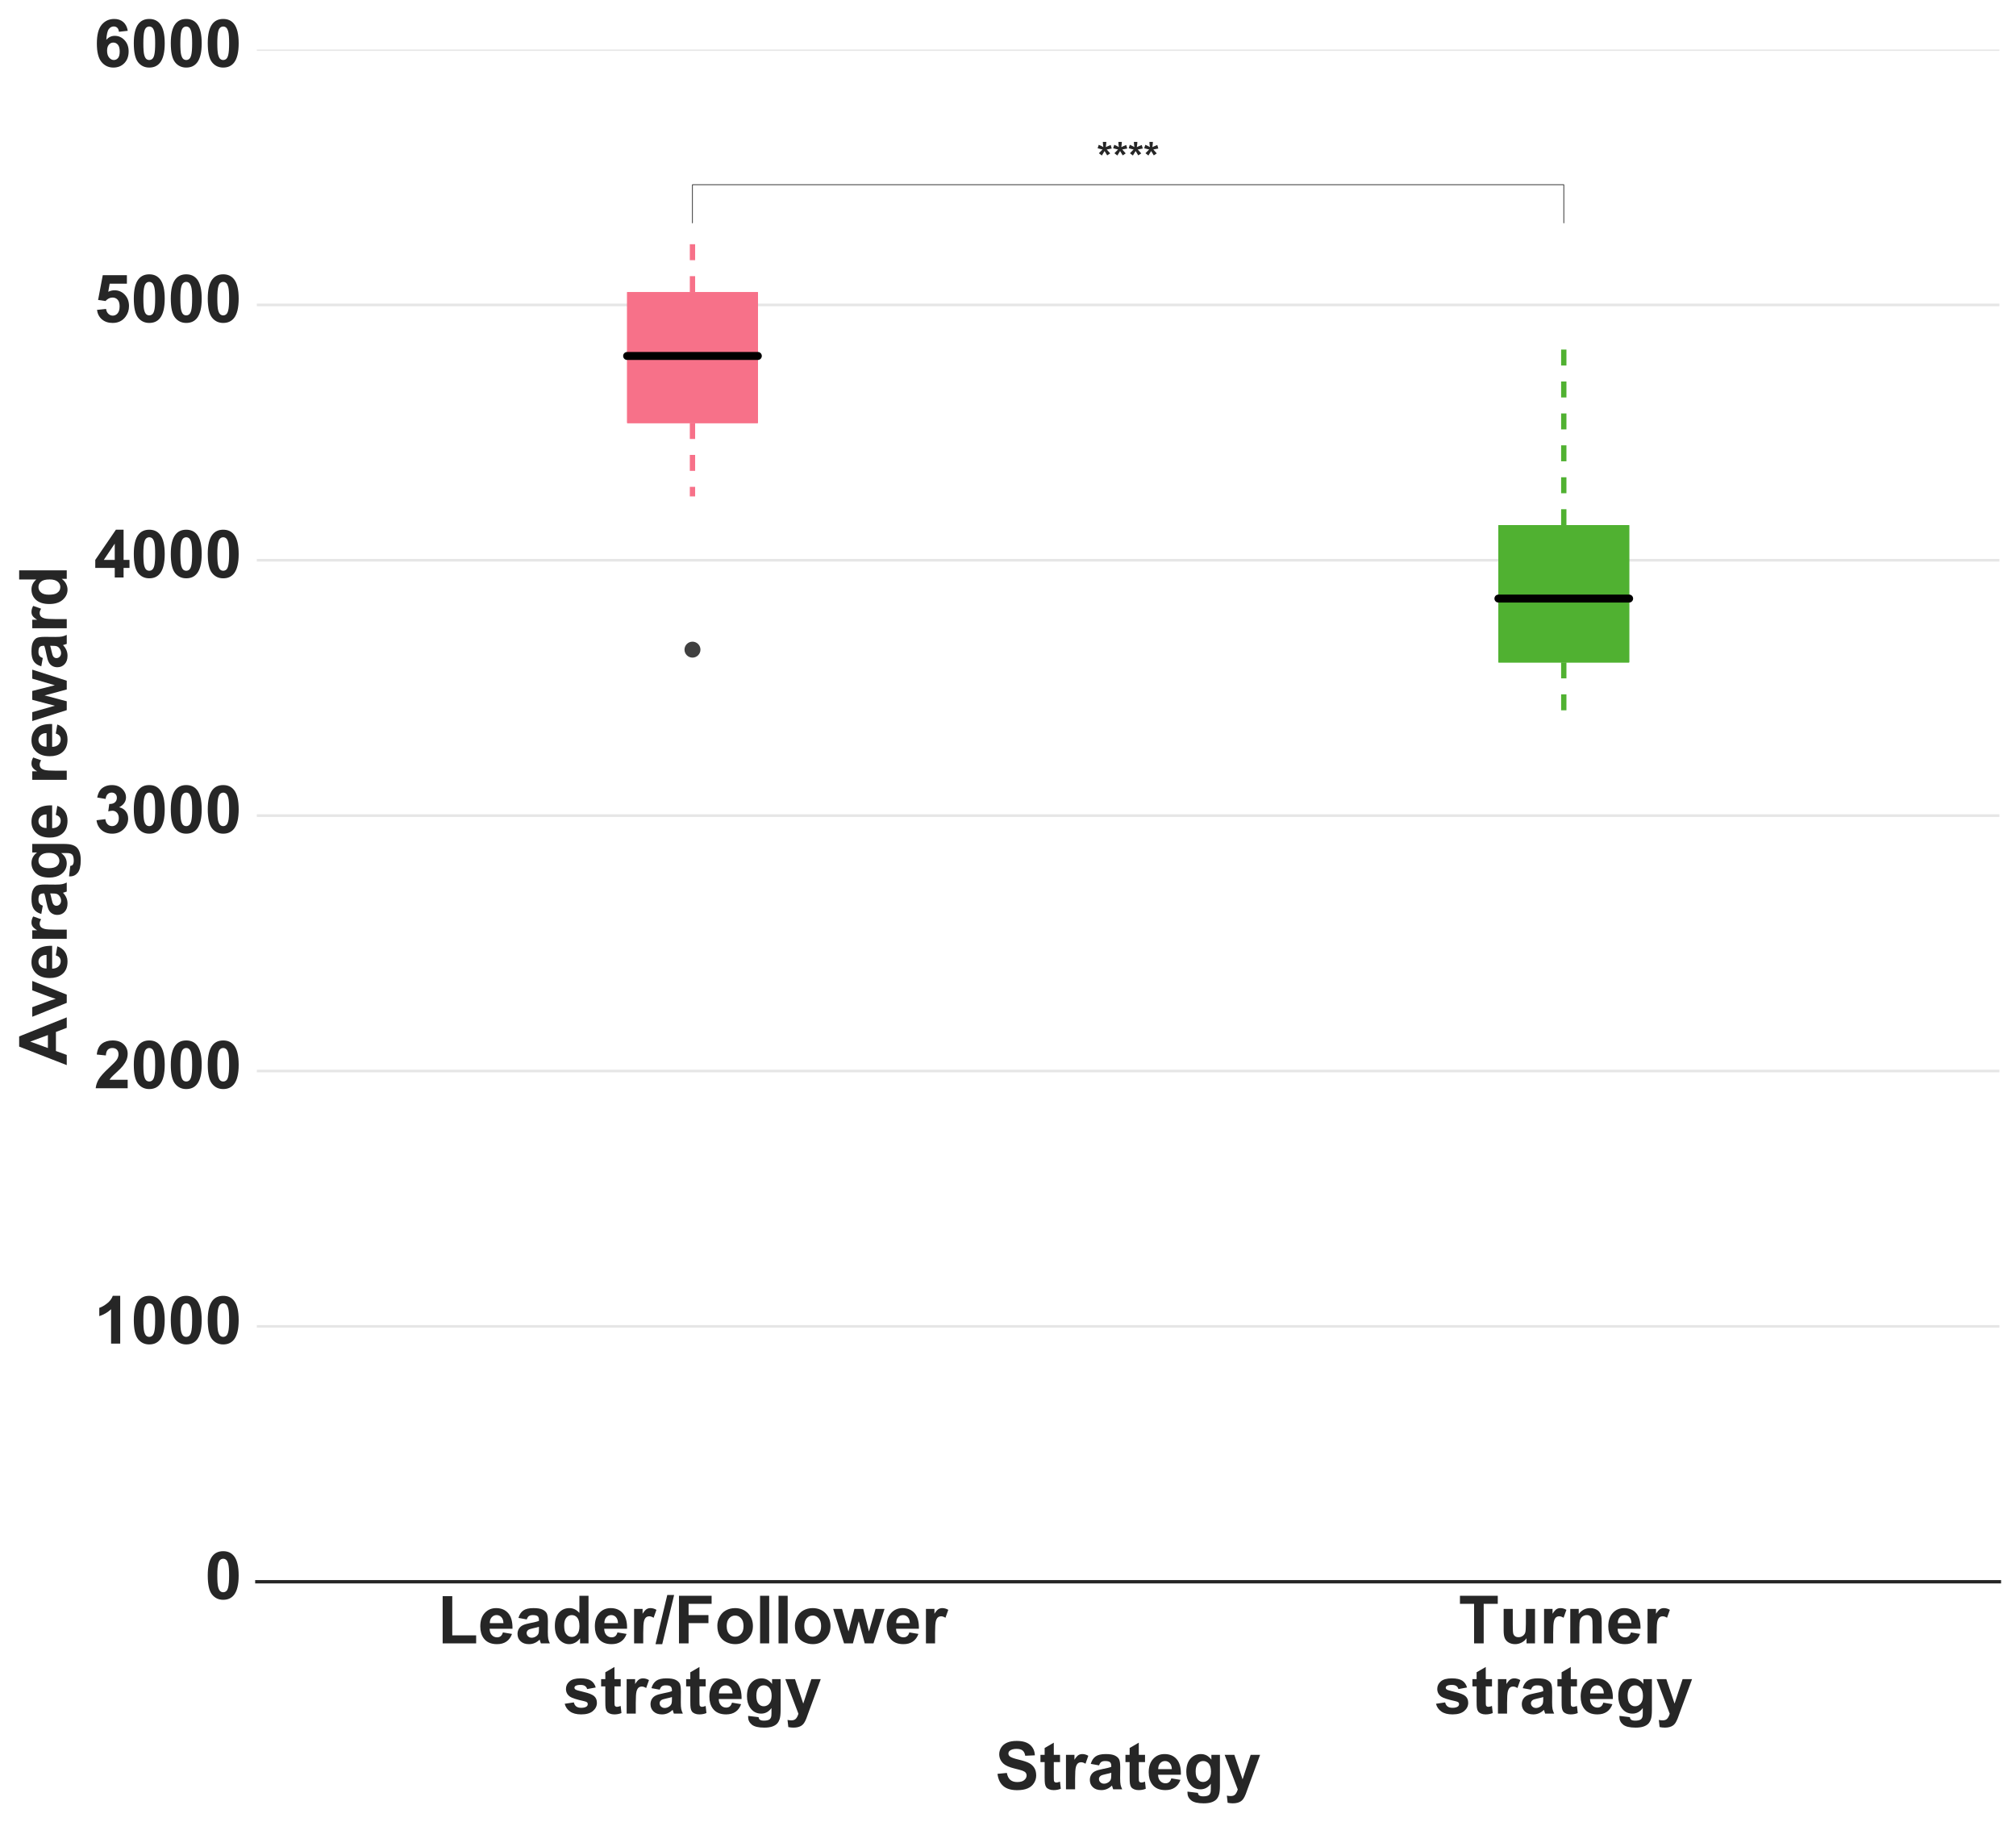 <?xml version="1.0" encoding="utf-8" standalone="no"?>
<!DOCTYPE svg PUBLIC "-//W3C//DTD SVG 1.1//EN"
  "http://www.w3.org/Graphics/SVG/1.1/DTD/svg11.dtd">
<!-- Created with matplotlib (http://matplotlib.org/) -->
<svg height="685pt" version="1.1" viewBox="0 0 758 685" width="758pt" xmlns="http://www.w3.org/2000/svg" xmlns:xlink="http://www.w3.org/1999/xlink">
 <defs>
  <style type="text/css">
*{stroke-linecap:butt;stroke-linejoin:round;stroke-miterlimit:100000;}
  </style>
 </defs>
 <g id="figure_1">
  <g id="patch_1">
   <path d="M 0 685.11 
L 758.966 685.11 
L 758.966 0 
L 0 0 
z
" style="fill:#ffffff;"/>
  </g>
  <g id="axes_1">
   <g id="patch_2">
    <path d="M 96.566 594.614 
L 751.766 594.614 
L 751.766 18.614 
L 96.566 18.614 
z
" style="fill:#ffffff;"/>
   </g>
   <g id="matplotlib.axis_1">
    <g id="xtick_1">
     <g id="line2d_1">
      <defs>
       <path d="M 0 0 
L 0 0 
" id="m2abfdf0ce8" style="stroke:#262626;stroke-width:0.8;"/>
      </defs>
      <g>
       <use style="fill:#262626;stroke:#262626;stroke-width:0.8;" x="260.366" xlink:href="#m2abfdf0ce8" y="594.614"/>
      </g>
     </g>
     <g id="text_1">
      <!-- Leader/Follower -->
      <defs>
       <path d="M 20.312 0 
L 6.594 0 
L 6.594 51.859 
L 19.344 51.859 
L 19.344 44.484 
Q 22.609 49.703 25.219 51.359 
Q 27.828 53.031 31.156 53.031 
Q 35.844 53.031 40.188 50.438 
L 35.938 38.484 
Q 32.469 40.719 29.5 40.719 
Q 26.609 40.719 24.609 39.125 
Q 22.609 37.547 21.453 33.391 
Q 20.312 29.25 20.312 16.016 
z
" id="Arial-BoldMT-72"/>
       <path d="M 54.734 0 
L 42 0 
L 42 7.625 
Q 38.812 3.172 34.484 1 
Q 30.172 -1.172 25.781 -1.172 
Q 16.844 -1.172 10.469 6.031 
Q 4.109 13.234 4.109 26.125 
Q 4.109 39.312 10.297 46.172 
Q 16.5 53.031 25.984 53.031 
Q 34.672 53.031 41.016 45.797 
L 41.016 71.578 
L 54.734 71.578 
z
M 18.109 27.047 
Q 18.109 18.75 20.406 15.047 
Q 23.734 9.672 29.688 9.672 
Q 34.422 9.672 37.734 13.688 
Q 41.062 17.719 41.062 25.734 
Q 41.062 34.672 37.844 38.594 
Q 34.625 42.531 29.594 42.531 
Q 24.703 42.531 21.406 38.641 
Q 18.109 34.766 18.109 27.047 
" id="Arial-BoldMT-64"/>
       <path d="M 37.203 16.5 
L 50.875 14.203 
Q 48.25 6.688 42.547 2.75 
Q 36.859 -1.172 28.328 -1.172 
Q 14.797 -1.172 8.297 7.672 
Q 3.172 14.75 3.172 25.531 
Q 3.172 38.422 9.906 45.719 
Q 16.656 53.031 26.953 53.031 
Q 38.531 53.031 45.219 45.391 
Q 51.906 37.75 51.609 21.969 
L 17.234 21.969 
Q 17.391 15.875 20.562 12.469 
Q 23.734 9.078 28.469 9.078 
Q 31.688 9.078 33.875 10.828 
Q 36.078 12.594 37.203 16.5 
M 37.984 30.375 
Q 37.844 36.328 34.906 39.422 
Q 31.984 42.531 27.781 42.531 
Q 23.297 42.531 20.359 39.266 
Q 17.438 35.984 17.484 30.375 
z
" id="Arial-BoldMT-65"/>
       <path d="M 17.438 36.031 
L 4.984 38.281 
Q 7.078 45.797 12.203 49.406 
Q 17.328 53.031 27.438 53.031 
Q 36.625 53.031 41.109 50.859 
Q 45.609 48.688 47.438 45.344 
Q 49.266 42 49.266 33.062 
L 49.125 17.047 
Q 49.125 10.203 49.781 6.953 
Q 50.438 3.719 52.25 0 
L 38.672 0 
Q 38.141 1.375 37.359 4.047 
Q 37.016 5.281 36.859 5.672 
Q 33.344 2.25 29.344 0.531 
Q 25.344 -1.172 20.797 -1.172 
Q 12.797 -1.172 8.172 3.172 
Q 3.562 7.516 3.562 14.156 
Q 3.562 18.562 5.656 22 
Q 7.766 25.438 11.547 27.266 
Q 15.328 29.109 22.469 30.469 
Q 32.078 32.281 35.797 33.844 
L 35.797 35.203 
Q 35.797 39.156 33.844 40.844 
Q 31.891 42.531 26.469 42.531 
Q 22.797 42.531 20.75 41.094 
Q 18.703 39.656 17.438 36.031 
M 35.797 24.906 
Q 33.156 24.031 27.438 22.797 
Q 21.734 21.578 19.969 20.406 
Q 17.281 18.5 17.281 15.578 
Q 17.281 12.703 19.422 10.594 
Q 21.578 8.5 24.906 8.5 
Q 28.609 8.5 31.984 10.938 
Q 34.469 12.797 35.25 15.484 
Q 35.797 17.234 35.797 22.172 
z
" id="Arial-BoldMT-61"/>
       <path d="M 7.672 0 
L 7.672 71 
L 22.125 71 
L 22.125 12.062 
L 58.062 12.062 
L 58.062 0 
z
" id="Arial-BoldMT-4c"/>
       <path d="M 7.172 0 
L 7.172 71.578 
L 20.906 71.578 
L 20.906 0 
z
" id="Arial-BoldMT-6c"/>
       <path d="M 4 26.656 
Q 4 33.5 7.375 39.891 
Q 10.75 46.297 16.922 49.656 
Q 23.094 53.031 30.719 53.031 
Q 42.484 53.031 50 45.391 
Q 57.516 37.75 57.516 26.078 
Q 57.516 14.312 49.922 6.562 
Q 42.328 -1.172 30.812 -1.172 
Q 23.688 -1.172 17.219 2.047 
Q 10.75 5.281 7.375 11.5 
Q 4 17.719 4 26.656 
M 18.062 25.922 
Q 18.062 18.219 21.719 14.109 
Q 25.391 10.016 30.766 10.016 
Q 36.141 10.016 39.766 14.109 
Q 43.406 18.219 43.406 26.031 
Q 43.406 33.641 39.766 37.734 
Q 36.141 41.844 30.766 41.844 
Q 25.391 41.844 21.719 37.734 
Q 18.062 33.641 18.062 25.922 
" id="Arial-BoldMT-6f"/>
       <path d="M 16.844 0 
L 0.438 51.859 
L 13.766 51.859 
L 23.484 17.875 
L 32.422 51.859 
L 45.656 51.859 
L 54.297 17.875 
L 64.203 51.859 
L 77.734 51.859 
L 61.078 0 
L 47.906 0 
L 38.969 33.344 
L 30.172 0 
z
" id="Arial-BoldMT-77"/>
       <path d="M -0.141 -1.219 
L 17.578 72.797 
L 27.875 72.797 
L 9.969 -1.219 
z
" id="Arial-BoldMT-2f"/>
       <path d="M 7.375 0 
L 7.375 71.578 
L 56.453 71.578 
L 56.453 59.469 
L 21.828 59.469 
L 21.828 42.531 
L 51.703 42.531 
L 51.703 30.422 
L 21.828 30.422 
L 21.828 0 
z
" id="Arial-BoldMT-46"/>
      </defs>
      <g style="fill:#262626;" transform="translate(164.516 617.78)scale(0.25 -0.25)">
       <use xlink:href="#Arial-BoldMT-4c"/>
       <use x="61.084" xlink:href="#Arial-BoldMT-65"/>
       <use x="116.699" xlink:href="#Arial-BoldMT-61"/>
       <use x="172.314" xlink:href="#Arial-BoldMT-64"/>
       <use x="233.398" xlink:href="#Arial-BoldMT-65"/>
       <use x="289.014" xlink:href="#Arial-BoldMT-72"/>
       <use x="327.93" xlink:href="#Arial-BoldMT-2f"/>
       <use x="355.713" xlink:href="#Arial-BoldMT-46"/>
       <use x="416.797" xlink:href="#Arial-BoldMT-6f"/>
       <use x="477.881" xlink:href="#Arial-BoldMT-6c"/>
       <use x="505.664" xlink:href="#Arial-BoldMT-6c"/>
       <use x="533.447" xlink:href="#Arial-BoldMT-6f"/>
       <use x="594.531" xlink:href="#Arial-BoldMT-77"/>
       <use x="672.314" xlink:href="#Arial-BoldMT-65"/>
       <use x="727.93" xlink:href="#Arial-BoldMT-72"/>
      </g>
      <!-- strategy -->
      <defs>
       <path d="M 2.344 14.797 
L 16.109 16.891 
Q 17 12.891 19.672 10.812 
Q 22.359 8.734 27.203 8.734 
Q 32.516 8.734 35.203 10.688 
Q 37.016 12.062 37.016 14.359 
Q 37.016 15.922 36.031 16.938 
Q 35.016 17.922 31.453 18.75 
Q 14.844 22.406 10.406 25.438 
Q 4.25 29.641 4.25 37.109 
Q 4.25 43.844 9.562 48.438 
Q 14.891 53.031 26.078 53.031 
Q 36.719 53.031 41.891 49.562 
Q 47.078 46.094 49.031 39.312 
L 36.078 36.922 
Q 35.25 39.938 32.922 41.547 
Q 30.609 43.172 26.312 43.172 
Q 20.906 43.172 18.562 41.656 
Q 17 40.578 17 38.875 
Q 17 37.406 18.359 36.375 
Q 20.219 35.016 31.172 32.516 
Q 42.141 30.031 46.484 26.422 
Q 50.781 22.75 50.781 16.219 
Q 50.781 9.078 44.828 3.953 
Q 38.875 -1.172 27.203 -1.172 
Q 16.609 -1.172 10.422 3.125 
Q 4.25 7.422 2.344 14.797 
" id="Arial-BoldMT-73"/>
       <path d="M 0.688 51.859 
L 15.281 51.859 
L 27.688 15.047 
L 39.797 51.859 
L 54 51.859 
L 35.688 1.953 
L 32.422 -7.078 
Q 30.609 -11.625 28.969 -14.016 
Q 27.344 -16.406 25.219 -17.891 
Q 23.094 -19.391 19.984 -20.219 
Q 16.891 -21.047 12.984 -21.047 
Q 9.031 -21.047 5.219 -20.219 
L 4 -9.469 
Q 7.234 -10.109 9.812 -10.109 
Q 14.594 -10.109 16.891 -7.297 
Q 19.188 -4.5 20.406 -0.141 
z
" id="Arial-BoldMT-79"/>
       <path d="M 5.906 -3.422 
L 21.578 -5.328 
Q 21.969 -8.062 23.391 -9.078 
Q 25.344 -10.547 29.547 -10.547 
Q 34.906 -10.547 37.594 -8.938 
Q 39.406 -7.859 40.328 -5.469 
Q 40.969 -3.766 40.969 0.828 
L 40.969 8.406 
Q 34.812 0 25.438 0 
Q 14.984 0 8.891 8.844 
Q 4.109 15.828 4.109 26.219 
Q 4.109 39.266 10.375 46.141 
Q 16.656 53.031 25.984 53.031 
Q 35.594 53.031 41.844 44.578 
L 41.844 51.859 
L 54.688 51.859 
L 54.688 5.328 
Q 54.688 -3.859 53.172 -8.391 
Q 51.656 -12.938 48.922 -15.516 
Q 46.188 -18.109 41.625 -19.578 
Q 37.062 -21.047 30.078 -21.047 
Q 16.891 -21.047 11.375 -16.531 
Q 5.859 -12.016 5.859 -5.078 
Q 5.859 -4.391 5.906 -3.422 
M 18.172 27 
Q 18.172 18.75 21.359 14.906 
Q 24.562 11.078 29.25 11.078 
Q 34.281 11.078 37.75 15.016 
Q 41.219 18.953 41.219 26.656 
Q 41.219 34.719 37.891 38.625 
Q 34.578 42.531 29.5 42.531 
Q 24.562 42.531 21.359 38.688 
Q 18.172 34.859 18.172 27 
" id="Arial-BoldMT-67"/>
       <path d="M 30.953 51.859 
L 30.953 40.922 
L 21.578 40.922 
L 21.578 20.016 
Q 21.578 13.672 21.844 12.625 
Q 22.125 11.578 23.078 10.891 
Q 24.031 10.203 25.391 10.203 
Q 27.297 10.203 30.906 11.531 
L 32.078 0.875 
Q 27.297 -1.172 21.234 -1.172 
Q 17.531 -1.172 14.547 0.062 
Q 11.578 1.312 10.188 3.297 
Q 8.797 5.281 8.25 8.641 
Q 7.812 11.031 7.812 18.312 
L 7.812 40.922 
L 1.516 40.922 
L 1.516 51.859 
L 7.812 51.859 
L 7.812 62.156 
L 21.578 70.172 
L 21.578 51.859 
z
" id="Arial-BoldMT-74"/>
      </defs>
      <g style="fill:#262626;" transform="translate(211.737 644.188)scale(0.25 -0.25)">
       <use xlink:href="#Arial-BoldMT-73"/>
       <use x="55.615" xlink:href="#Arial-BoldMT-74"/>
       <use x="88.916" xlink:href="#Arial-BoldMT-72"/>
       <use x="127.832" xlink:href="#Arial-BoldMT-61"/>
       <use x="183.447" xlink:href="#Arial-BoldMT-74"/>
       <use x="216.748" xlink:href="#Arial-BoldMT-65"/>
       <use x="272.363" xlink:href="#Arial-BoldMT-67"/>
       <use x="333.447" xlink:href="#Arial-BoldMT-79"/>
      </g>
     </g>
    </g>
    <g id="xtick_2">
     <g id="line2d_2">
      <g>
       <use style="fill:#262626;stroke:#262626;stroke-width:0.8;" x="587.966" xlink:href="#m2abfdf0ce8" y="594.614"/>
      </g>
     </g>
     <g id="text_2">
      <!-- Turner -->
      <defs>
       <path d="M 23.391 0 
L 23.391 59.469 
L 2.156 59.469 
L 2.156 71.578 
L 59.031 71.578 
L 59.031 59.469 
L 37.844 59.469 
L 37.844 0 
z
" id="Arial-BoldMT-54"/>
       <path d="M 54.344 0 
L 40.625 0 
L 40.625 26.469 
Q 40.625 34.859 39.75 37.328 
Q 38.875 39.797 36.891 41.156 
Q 34.906 42.531 32.125 42.531 
Q 28.562 42.531 25.734 40.578 
Q 22.906 38.625 21.844 35.391 
Q 20.797 32.172 20.797 23.484 
L 20.797 0 
L 7.078 0 
L 7.078 51.859 
L 19.828 51.859 
L 19.828 44.234 
Q 26.609 53.031 36.922 53.031 
Q 41.453 53.031 45.203 51.391 
Q 48.969 49.75 50.891 47.203 
Q 52.828 44.672 53.578 41.453 
Q 54.344 38.234 54.344 32.234 
z
" id="Arial-BoldMT-6e"/>
       <path d="M 41.312 0 
L 41.312 7.766 
Q 38.484 3.609 33.859 1.219 
Q 29.25 -1.172 24.125 -1.172 
Q 18.891 -1.172 14.734 1.125 
Q 10.594 3.422 8.734 7.562 
Q 6.891 11.719 6.891 19.047 
L 6.891 51.859 
L 20.609 51.859 
L 20.609 28.031 
Q 20.609 17.094 21.359 14.625 
Q 22.125 12.156 24.125 10.719 
Q 26.125 9.281 29.203 9.281 
Q 32.719 9.281 35.5 11.203 
Q 38.281 13.141 39.297 15.984 
Q 40.328 18.844 40.328 29.984 
L 40.328 51.859 
L 54.047 51.859 
L 54.047 0 
z
" id="Arial-BoldMT-75"/>
      </defs>
      <g style="fill:#262626;" transform="translate(548.393 617.78)scale(0.25 -0.25)">
       <use xlink:href="#Arial-BoldMT-54"/>
       <use x="60.975" xlink:href="#Arial-BoldMT-75"/>
       <use x="122.059" xlink:href="#Arial-BoldMT-72"/>
       <use x="160.975" xlink:href="#Arial-BoldMT-6e"/>
       <use x="222.059" xlink:href="#Arial-BoldMT-65"/>
       <use x="277.674" xlink:href="#Arial-BoldMT-72"/>
      </g>
      <!-- strategy -->
      <g style="fill:#262626;" transform="translate(539.337 644.188)scale(0.25 -0.25)">
       <use xlink:href="#Arial-BoldMT-73"/>
       <use x="55.615" xlink:href="#Arial-BoldMT-74"/>
       <use x="88.916" xlink:href="#Arial-BoldMT-72"/>
       <use x="127.832" xlink:href="#Arial-BoldMT-61"/>
       <use x="183.447" xlink:href="#Arial-BoldMT-74"/>
       <use x="216.748" xlink:href="#Arial-BoldMT-65"/>
       <use x="272.363" xlink:href="#Arial-BoldMT-67"/>
       <use x="333.447" xlink:href="#Arial-BoldMT-79"/>
      </g>
     </g>
    </g>
    <g id="text_3">
     <!-- Strategy -->
     <defs>
      <path d="M 3.609 23.297 
L 17.672 24.656 
Q 18.953 17.578 22.828 14.25 
Q 26.703 10.938 33.297 10.938 
Q 40.281 10.938 43.812 13.891 
Q 47.359 16.844 47.359 20.797 
Q 47.359 23.344 45.875 25.125 
Q 44.391 26.906 40.672 28.219 
Q 38.141 29.109 29.109 31.344 
Q 17.484 34.234 12.797 38.422 
Q 6.203 44.344 6.203 52.828 
Q 6.203 58.297 9.297 63.062 
Q 12.406 67.828 18.234 70.312 
Q 24.078 72.797 32.328 72.797 
Q 45.797 72.797 52.609 66.891 
Q 59.422 60.984 59.766 51.125 
L 45.312 50.484 
Q 44.391 56 41.328 58.422 
Q 38.281 60.844 32.172 60.844 
Q 25.875 60.844 22.312 58.25 
Q 20.016 56.594 20.016 53.812 
Q 20.016 51.266 22.172 49.469 
Q 24.906 47.172 35.453 44.672 
Q 46 42.188 51.047 39.516 
Q 56.109 36.859 58.953 32.25 
Q 61.812 27.641 61.812 20.844 
Q 61.812 14.703 58.391 9.328 
Q 54.984 3.953 48.734 1.344 
Q 42.484 -1.266 33.156 -1.266 
Q 19.578 -1.266 12.297 5 
Q 5.031 11.281 3.609 23.297 
" id="Arial-BoldMT-53"/>
     </defs>
     <g style="fill:#262626;" transform="translate(374.15 672.648)scale(0.25 -0.25)">
      <use xlink:href="#Arial-BoldMT-53"/>
      <use x="66.699" xlink:href="#Arial-BoldMT-74"/>
      <use x="100.0" xlink:href="#Arial-BoldMT-72"/>
      <use x="138.916" xlink:href="#Arial-BoldMT-61"/>
      <use x="194.531" xlink:href="#Arial-BoldMT-74"/>
      <use x="227.832" xlink:href="#Arial-BoldMT-65"/>
      <use x="283.447" xlink:href="#Arial-BoldMT-67"/>
      <use x="344.531" xlink:href="#Arial-BoldMT-79"/>
     </g>
    </g>
   </g>
   <g id="matplotlib.axis_2">
    <g id="ytick_1">
     <g id="line2d_3">
      <path clip-path="url(#p58626d3984)" d="M 96.566 594.614 
L 751.766 594.614 
" style="fill:none;stroke:#e6e6e6;stroke-linecap:round;"/>
     </g>
     <g id="line2d_4">
      <g>
       <use style="fill:#262626;stroke:#262626;stroke-width:0.8;" x="96.566" xlink:href="#m2abfdf0ce8" y="594.614"/>
      </g>
     </g>
     <g id="text_4">
      <!-- 0 -->
      <defs>
       <path d="M 27.438 71.875 
Q 37.844 71.875 43.703 64.453 
Q 50.688 55.672 50.688 35.297 
Q 50.688 14.984 43.656 6.109 
Q 37.844 -1.219 27.438 -1.219 
Q 17 -1.219 10.594 6.812 
Q 4.203 14.844 4.203 35.453 
Q 4.203 55.672 11.234 64.547 
Q 17.047 71.875 27.438 71.875 
M 27.438 60.5 
Q 24.953 60.5 23 58.906 
Q 21.047 57.328 19.969 53.219 
Q 18.562 47.906 18.562 35.297 
Q 18.562 22.703 19.828 17.984 
Q 21.094 13.281 23.016 11.719 
Q 24.953 10.156 27.438 10.156 
Q 29.938 10.156 31.891 11.734 
Q 33.844 13.328 34.906 17.438 
Q 36.328 22.703 36.328 35.297 
Q 36.328 47.906 35.062 52.609 
Q 33.797 57.328 31.859 58.906 
Q 29.938 60.5 27.438 60.5 
" id="Arial-BoldMT-30"/>
      </defs>
      <g style="fill:#262626;" transform="translate(77.063 601.095)scale(0.25 -0.25)">
       <use xlink:href="#Arial-BoldMT-30"/>
      </g>
     </g>
    </g>
    <g id="ytick_2">
     <g id="line2d_5">
      <path clip-path="url(#p58626d3984)" d="M 96.566 498.614 
L 751.766 498.614 
" style="fill:none;stroke:#e6e6e6;stroke-linecap:round;"/>
     </g>
     <g id="line2d_6">
      <g>
       <use style="fill:#262626;stroke:#262626;stroke-width:0.8;" x="96.566" xlink:href="#m2abfdf0ce8" y="498.614"/>
      </g>
     </g>
     <g id="text_5">
      <!-- 1000 -->
      <defs>
       <path d="M 39.359 0 
L 25.641 0 
L 25.641 51.703 
Q 18.109 44.672 7.906 41.312 
L 7.906 53.766 
Q 13.281 55.516 19.578 60.422 
Q 25.875 65.328 28.219 71.875 
L 39.359 71.875 
z
" id="Arial-BoldMT-31"/>
      </defs>
      <g style="fill:#262626;" transform="translate(35.356 505.095)scale(0.25 -0.25)">
       <use xlink:href="#Arial-BoldMT-31"/>
       <use x="55.615" xlink:href="#Arial-BoldMT-30"/>
       <use x="111.23" xlink:href="#Arial-BoldMT-30"/>
       <use x="166.846" xlink:href="#Arial-BoldMT-30"/>
      </g>
     </g>
    </g>
    <g id="ytick_3">
     <g id="line2d_7">
      <path clip-path="url(#p58626d3984)" d="M 96.566 402.614 
L 751.766 402.614 
" style="fill:none;stroke:#e6e6e6;stroke-linecap:round;"/>
     </g>
     <g id="line2d_8">
      <g>
       <use style="fill:#262626;stroke:#262626;stroke-width:0.8;" x="96.566" xlink:href="#m2abfdf0ce8" y="402.614"/>
      </g>
     </g>
     <g id="text_6">
      <!-- 2000 -->
      <defs>
       <path d="M 50.594 12.75 
L 50.594 0 
L 2.484 0 
Q 3.266 7.234 7.172 13.703 
Q 11.078 20.172 22.609 30.859 
Q 31.891 39.5 33.984 42.578 
Q 36.812 46.828 36.812 50.984 
Q 36.812 55.562 34.344 58.031 
Q 31.891 60.5 27.547 60.5 
Q 23.25 60.5 20.703 57.906 
Q 18.172 55.328 17.781 49.312 
L 4.109 50.688 
Q 5.328 62.016 11.766 66.938 
Q 18.219 71.875 27.875 71.875 
Q 38.484 71.875 44.531 66.156 
Q 50.594 60.453 50.594 51.953 
Q 50.594 47.125 48.859 42.75 
Q 47.125 38.375 43.359 33.594 
Q 40.875 30.422 34.375 24.453 
Q 27.875 18.5 26.141 16.547 
Q 24.422 14.594 23.344 12.75 
z
" id="Arial-BoldMT-32"/>
      </defs>
      <g style="fill:#262626;" transform="translate(35.356 409.095)scale(0.25 -0.25)">
       <use xlink:href="#Arial-BoldMT-32"/>
       <use x="55.615" xlink:href="#Arial-BoldMT-30"/>
       <use x="111.23" xlink:href="#Arial-BoldMT-30"/>
       <use x="166.846" xlink:href="#Arial-BoldMT-30"/>
      </g>
     </g>
    </g>
    <g id="ytick_4">
     <g id="line2d_9">
      <path clip-path="url(#p58626d3984)" d="M 96.566 306.614 
L 751.766 306.614 
" style="fill:none;stroke:#e6e6e6;stroke-linecap:round;"/>
     </g>
     <g id="line2d_10">
      <g>
       <use style="fill:#262626;stroke:#262626;stroke-width:0.8;" x="96.566" xlink:href="#m2abfdf0ce8" y="306.614"/>
      </g>
     </g>
     <g id="text_7">
      <!-- 3000 -->
      <defs>
       <path d="M 3.766 19 
L 17.047 20.609 
Q 17.672 15.531 20.453 12.844 
Q 23.25 10.156 27.203 10.156 
Q 31.453 10.156 34.344 13.375 
Q 37.25 16.609 37.25 22.078 
Q 37.25 27.25 34.469 30.266 
Q 31.688 33.297 27.688 33.297 
Q 25.047 33.297 21.391 32.281 
L 22.906 43.453 
Q 28.469 43.312 31.391 45.875 
Q 34.328 48.438 34.328 52.688 
Q 34.328 56.297 32.172 58.438 
Q 30.031 60.594 26.469 60.594 
Q 22.953 60.594 20.453 58.156 
Q 17.969 55.719 17.438 51.031 
L 4.781 53.172 
Q 6.109 59.672 8.766 63.547 
Q 11.422 67.438 16.188 69.656 
Q 20.953 71.875 26.859 71.875 
Q 36.969 71.875 43.062 65.438 
Q 48.094 60.156 48.094 53.516 
Q 48.094 44.094 37.797 38.484 
Q 43.953 37.156 47.625 32.562 
Q 51.312 27.984 51.312 21.484 
Q 51.312 12.062 44.422 5.422 
Q 37.547 -1.219 27.297 -1.219 
Q 17.578 -1.219 11.172 4.375 
Q 4.781 9.969 3.766 19 
" id="Arial-BoldMT-33"/>
      </defs>
      <g style="fill:#262626;" transform="translate(35.356 313.095)scale(0.25 -0.25)">
       <use xlink:href="#Arial-BoldMT-33"/>
       <use x="55.615" xlink:href="#Arial-BoldMT-30"/>
       <use x="111.23" xlink:href="#Arial-BoldMT-30"/>
       <use x="166.846" xlink:href="#Arial-BoldMT-30"/>
      </g>
     </g>
    </g>
    <g id="ytick_5">
     <g id="line2d_11">
      <path clip-path="url(#p58626d3984)" d="M 96.566 210.614 
L 751.766 210.614 
" style="fill:none;stroke:#e6e6e6;stroke-linecap:round;"/>
     </g>
     <g id="line2d_12">
      <g>
       <use style="fill:#262626;stroke:#262626;stroke-width:0.8;" x="96.566" xlink:href="#m2abfdf0ce8" y="210.614"/>
      </g>
     </g>
     <g id="text_8">
      <!-- 4000 -->
      <defs>
       <path d="M 31.156 0 
L 31.156 14.406 
L 1.859 14.406 
L 1.859 26.422 
L 32.906 71.875 
L 44.438 71.875 
L 44.438 26.469 
L 53.328 26.469 
L 53.328 14.406 
L 44.438 14.406 
L 44.438 0 
z
M 31.156 26.469 
L 31.156 50.922 
L 14.703 26.469 
z
" id="Arial-BoldMT-34"/>
      </defs>
      <g style="fill:#262626;" transform="translate(35.356 217.095)scale(0.25 -0.25)">
       <use xlink:href="#Arial-BoldMT-34"/>
       <use x="55.615" xlink:href="#Arial-BoldMT-30"/>
       <use x="111.23" xlink:href="#Arial-BoldMT-30"/>
       <use x="166.846" xlink:href="#Arial-BoldMT-30"/>
      </g>
     </g>
    </g>
    <g id="ytick_6">
     <g id="line2d_13">
      <path clip-path="url(#p58626d3984)" d="M 96.566 114.614 
L 751.766 114.614 
" style="fill:none;stroke:#e6e6e6;stroke-linecap:round;"/>
     </g>
     <g id="line2d_14">
      <g>
       <use style="fill:#262626;stroke:#262626;stroke-width:0.8;" x="96.566" xlink:href="#m2abfdf0ce8" y="114.614"/>
      </g>
     </g>
     <g id="text_9">
      <!-- 5000 -->
      <defs>
       <path d="M 4.438 18.406 
L 18.109 19.828 
Q 18.703 15.188 21.578 12.469 
Q 24.469 9.766 28.219 9.766 
Q 32.516 9.766 35.5 13.25 
Q 38.484 16.75 38.484 23.781 
Q 38.484 30.375 35.516 33.672 
Q 32.562 36.969 27.828 36.969 
Q 21.922 36.969 17.234 31.734 
L 6.109 33.344 
L 13.141 70.609 
L 49.422 70.609 
L 49.422 57.766 
L 23.531 57.766 
L 21.391 45.609 
Q 25.984 47.906 30.766 47.906 
Q 39.891 47.906 46.234 41.266 
Q 52.594 34.625 52.594 24.031 
Q 52.594 15.188 47.469 8.25 
Q 40.484 -1.219 28.078 -1.219 
Q 18.172 -1.219 11.922 4.094 
Q 5.672 9.422 4.438 18.406 
" id="Arial-BoldMT-35"/>
      </defs>
      <g style="fill:#262626;" transform="translate(35.356 121.095)scale(0.25 -0.25)">
       <use xlink:href="#Arial-BoldMT-35"/>
       <use x="55.615" xlink:href="#Arial-BoldMT-30"/>
       <use x="111.23" xlink:href="#Arial-BoldMT-30"/>
       <use x="166.846" xlink:href="#Arial-BoldMT-30"/>
      </g>
     </g>
    </g>
    <g id="ytick_7">
     <g id="line2d_15">
      <path clip-path="url(#p58626d3984)" d="M 96.566 18.614 
L 751.766 18.614 
" style="fill:none;stroke:#e6e6e6;stroke-linecap:round;"/>
     </g>
     <g id="line2d_16">
      <g>
       <use style="fill:#262626;stroke:#262626;stroke-width:0.8;" x="96.566" xlink:href="#m2abfdf0ce8" y="18.614"/>
      </g>
     </g>
     <g id="text_10">
      <!-- 6000 -->
      <defs>
       <path d="M 50.734 54.047 
L 37.453 52.594 
Q 36.969 56.688 34.906 58.641 
Q 32.859 60.594 29.594 60.594 
Q 25.25 60.594 22.234 56.688 
Q 19.234 52.781 18.453 40.438 
Q 23.578 46.484 31.203 46.484 
Q 39.797 46.484 45.922 39.938 
Q 52.047 33.406 52.047 23.047 
Q 52.047 12.062 45.594 5.422 
Q 39.156 -1.219 29.047 -1.219 
Q 18.219 -1.219 11.234 7.203 
Q 4.25 15.625 4.25 34.812 
Q 4.25 54.5 11.516 63.188 
Q 18.797 71.875 30.422 71.875 
Q 38.578 71.875 43.922 67.312 
Q 49.266 62.75 50.734 54.047 
M 19.625 24.125 
Q 19.625 17.438 22.703 13.797 
Q 25.781 10.156 29.734 10.156 
Q 33.547 10.156 36.078 13.125 
Q 38.625 16.109 38.625 22.906 
Q 38.625 29.891 35.891 33.125 
Q 33.156 36.375 29.047 36.375 
Q 25.094 36.375 22.359 33.266 
Q 19.625 30.172 19.625 24.125 
" id="Arial-BoldMT-36"/>
      </defs>
      <g style="fill:#262626;" transform="translate(35.356 25.095)scale(0.25 -0.25)">
       <use xlink:href="#Arial-BoldMT-36"/>
       <use x="55.615" xlink:href="#Arial-BoldMT-30"/>
       <use x="111.23" xlink:href="#Arial-BoldMT-30"/>
       <use x="166.846" xlink:href="#Arial-BoldMT-30"/>
      </g>
     </g>
    </g>
    <g id="text_11">
     <!-- Average reward -->
     <defs>
      <path d="M 71.828 0 
L 56.109 0 
L 49.859 16.266 
L 21.234 16.266 
L 15.328 0 
L 0 0 
L 27.875 71.578 
L 43.172 71.578 
z
M 45.219 28.328 
L 35.359 54.891 
L 25.688 28.328 
z
" id="Arial-BoldMT-41"/>
      <path id="Arial-BoldMT-20"/>
      <path d="M 21.438 0 
L 0.531 51.859 
L 14.938 51.859 
L 24.703 25.391 
L 27.547 16.547 
Q 28.656 19.922 28.953 21 
Q 29.641 23.188 30.422 25.391 
L 40.281 51.859 
L 54.391 51.859 
L 33.797 0 
z
" id="Arial-BoldMT-76"/>
     </defs>
     <g style="fill:#262626;" transform="translate(25.095 400.403)rotate(-90.0)scale(0.25 -0.25)">
      <use xlink:href="#Arial-BoldMT-41"/>
      <use x="72.17" xlink:href="#Arial-BoldMT-76"/>
      <use x="127.785" xlink:href="#Arial-BoldMT-65"/>
      <use x="183.4" xlink:href="#Arial-BoldMT-72"/>
      <use x="222.316" xlink:href="#Arial-BoldMT-61"/>
      <use x="277.932" xlink:href="#Arial-BoldMT-67"/>
      <use x="339.016" xlink:href="#Arial-BoldMT-65"/>
      <use x="394.631" xlink:href="#Arial-BoldMT-20"/>
      <use x="422.414" xlink:href="#Arial-BoldMT-72"/>
      <use x="461.33" xlink:href="#Arial-BoldMT-65"/>
      <use x="516.945" xlink:href="#Arial-BoldMT-77"/>
      <use x="594.729" xlink:href="#Arial-BoldMT-61"/>
      <use x="650.344" xlink:href="#Arial-BoldMT-72"/>
      <use x="689.26" xlink:href="#Arial-BoldMT-64"/>
     </g>
    </g>
   </g>
   <g id="patch_3">
    <path clip-path="url(#p58626d3984)" d="z
" style="fill:#f77189;"/>
   </g>
   <g id="patch_4">
    <path clip-path="url(#p58626d3984)" d="M 235.796 159.014 
L 284.936 159.014 
z
" style="fill:#f77189;"/>
   </g>
   <g id="patch_5">
    <path clip-path="url(#p58626d3984)" d="M 235.796 159.014 
L 284.936 159.014 
L 284.936 109.814 
z
" style="fill:#f77189;"/>
   </g>
   <g id="patch_6">
    <path clip-path="url(#p58626d3984)" d="M 235.796 159.014 
L 284.936 159.014 
L 284.936 109.814 
L 235.796 109.814 
z
" style="fill:#f77189;"/>
   </g>
   <g id="patch_7">
    <path clip-path="url(#p58626d3984)" d="M 235.796 159.014 
L 284.936 159.014 
L 284.936 109.814 
L 235.796 109.814 
z
" style="fill:#f77189;"/>
   </g>
   <g id="patch_8">
    <path clip-path="url(#p58626d3984)" d="z
" style="fill:#50b131;"/>
   </g>
   <g id="patch_9">
    <path clip-path="url(#p58626d3984)" d="M 563.396 249.014 
L 612.536 249.014 
z
" style="fill:#50b131;"/>
   </g>
   <g id="patch_10">
    <path clip-path="url(#p58626d3984)" d="M 563.396 249.014 
L 612.536 249.014 
L 612.536 197.414 
z
" style="fill:#50b131;"/>
   </g>
   <g id="patch_11">
    <path clip-path="url(#p58626d3984)" d="M 563.396 249.014 
L 612.536 249.014 
L 612.536 197.414 
L 563.396 197.414 
z
" style="fill:#50b131;"/>
   </g>
   <g id="patch_12">
    <path clip-path="url(#p58626d3984)" d="M 563.396 249.014 
L 612.536 249.014 
L 612.536 197.414 
L 563.396 197.414 
z
" style="fill:#50b131;"/>
   </g>
   <g id="line2d_17">
    <path clip-path="url(#p58626d3984)" d="M 235.796 159.014 
L 284.936 159.014 
L 284.936 109.814 
L 235.796 109.814 
L 235.796 159.014 
" style="fill:none;"/>
   </g>
   <g id="line2d_18">
    <path clip-path="url(#p58626d3984)" d="M 260.366 159.014 
L 260.366 186.614 
" style="fill:none;stroke:#f77189;stroke-dasharray:6,6;stroke-dashoffset:0.0;stroke-width:2.0;"/>
   </g>
   <g id="line2d_19">
    <path clip-path="url(#p58626d3984)" d="M 260.366 109.814 
L 260.366 85.814 
" style="fill:none;stroke:#f77189;stroke-dasharray:6,6;stroke-dashoffset:0.0;stroke-width:2.0;"/>
   </g>
   <g id="line2d_20">
    <path clip-path="url(#p58626d3984)" d="M 248.081 186.614 
L 272.651 186.614 
" style="fill:none;"/>
   </g>
   <g id="line2d_21">
    <path clip-path="url(#p58626d3984)" d="M 248.081 85.814 
L 272.651 85.814 
" style="fill:none;"/>
   </g>
   <g id="line2d_22">
    <path clip-path="url(#p58626d3984)" d="M 235.796 133.814 
L 284.936 133.814 
" style="fill:none;stroke:#000000;stroke-linecap:round;stroke-width:3.0;"/>
   </g>
   <g id="line2d_23">
    <defs>
     <path d="M 0 3 
C 0.796 3 1.559 2.684 2.121 2.121 
C 2.684 1.559 3 0.796 3 0 
C 3 -0.796 2.684 -1.559 2.121 -2.121 
C 1.559 -2.684 0.796 -3 0 -3 
C -0.796 -3 -1.559 -2.684 -2.121 -2.121 
C -2.684 -1.559 -3 -0.796 -3 0 
C -3 0.796 -2.684 1.559 -2.121 2.121 
C -1.559 2.684 -0.796 3 0 3 
z
" id="mc1f2c5511b"/>
    </defs>
    <g clip-path="url(#p58626d3984)">
     <use style="fill-opacity:0.75;" x="260.366" xlink:href="#mc1f2c5511b" y="244.214"/>
    </g>
   </g>
   <g id="line2d_24">
    <path clip-path="url(#p58626d3984)" d="M 563.396 249.014 
L 612.536 249.014 
L 612.536 197.414 
L 563.396 197.414 
L 563.396 249.014 
" style="fill:none;"/>
   </g>
   <g id="line2d_25">
    <path clip-path="url(#p58626d3984)" d="M 587.966 249.014 
L 587.966 273.014 
" style="fill:none;stroke:#50b131;stroke-dasharray:6,6;stroke-dashoffset:0.0;stroke-width:2.0;"/>
   </g>
   <g id="line2d_26">
    <path clip-path="url(#p58626d3984)" d="M 587.966 197.414 
L 587.966 129.014 
" style="fill:none;stroke:#50b131;stroke-dasharray:6,6;stroke-dashoffset:0.0;stroke-width:2.0;"/>
   </g>
   <g id="line2d_27">
    <path clip-path="url(#p58626d3984)" d="M 575.681 273.014 
L 600.251 273.014 
" style="fill:none;"/>
   </g>
   <g id="line2d_28">
    <path clip-path="url(#p58626d3984)" d="M 575.681 129.014 
L 600.251 129.014 
" style="fill:none;"/>
   </g>
   <g id="line2d_29">
    <path clip-path="url(#p58626d3984)" d="M 563.396 225.014 
L 612.536 225.014 
" style="fill:none;stroke:#000000;stroke-linecap:round;stroke-width:3.0;"/>
   </g>
   <g id="line2d_30"/>
   <g id="patch_13">
    <path d="M 96.566 594.614 
L 751.766 594.614 
" style="fill:none;stroke:#262626;stroke-linecap:square;stroke-linejoin:miter;stroke-width:1.25;"/>
   </g>
   <g id="patch_14">
    <path d="M 587.966 83.811 
L 587.966 69.434 
L 260.366 69.434 
L 260.366 83.811 
" style="fill:none;stroke:#000000;stroke-linecap:round;stroke-width:0.24;"/>
   </g>
   <g id="text_12">
    <!-- **** -->
    <defs>
     <path d="M 11.969 38.672 
L 4.594 44.391 
Q 8.109 48.344 11.922 51.953 
Q 13.422 53.422 13.812 53.812 
Q 12.594 54 6.844 55.422 
Q 2.688 56.453 1.375 56.938 
L 4.25 65.531 
Q 10.641 62.938 15.672 59.812 
Q 14.5 67.781 14.5 72.797 
L 23.188 72.797 
Q 23.188 69.234 21.875 59.719 
Q 22.859 60.109 26.078 61.625 
Q 30.469 63.625 34.188 65.047 
L 36.766 56.203 
Q 31.344 54.984 24.219 53.812 
L 30.078 47.219 
Q 31.844 45.219 32.859 43.953 
L 25.391 39.016 
L 18.797 49.906 
Q 15.828 44.625 11.969 38.672 
" id="Arial-BoldMT-2a"/>
    </defs>
    <g style="fill:#262626;" transform="translate(412.489 64.262)scale(0.15 -0.15)">
     <use xlink:href="#Arial-BoldMT-2a"/>
     <use x="38.916" xlink:href="#Arial-BoldMT-2a"/>
     <use x="77.832" xlink:href="#Arial-BoldMT-2a"/>
     <use x="116.748" xlink:href="#Arial-BoldMT-2a"/>
    </g>
   </g>
  </g>
 </g>
 <defs>
  <clipPath id="p58626d3984">
   <rect height="576.0" width="655.2" x="96.566" y="18.614"/>
  </clipPath>
 </defs>
</svg>
